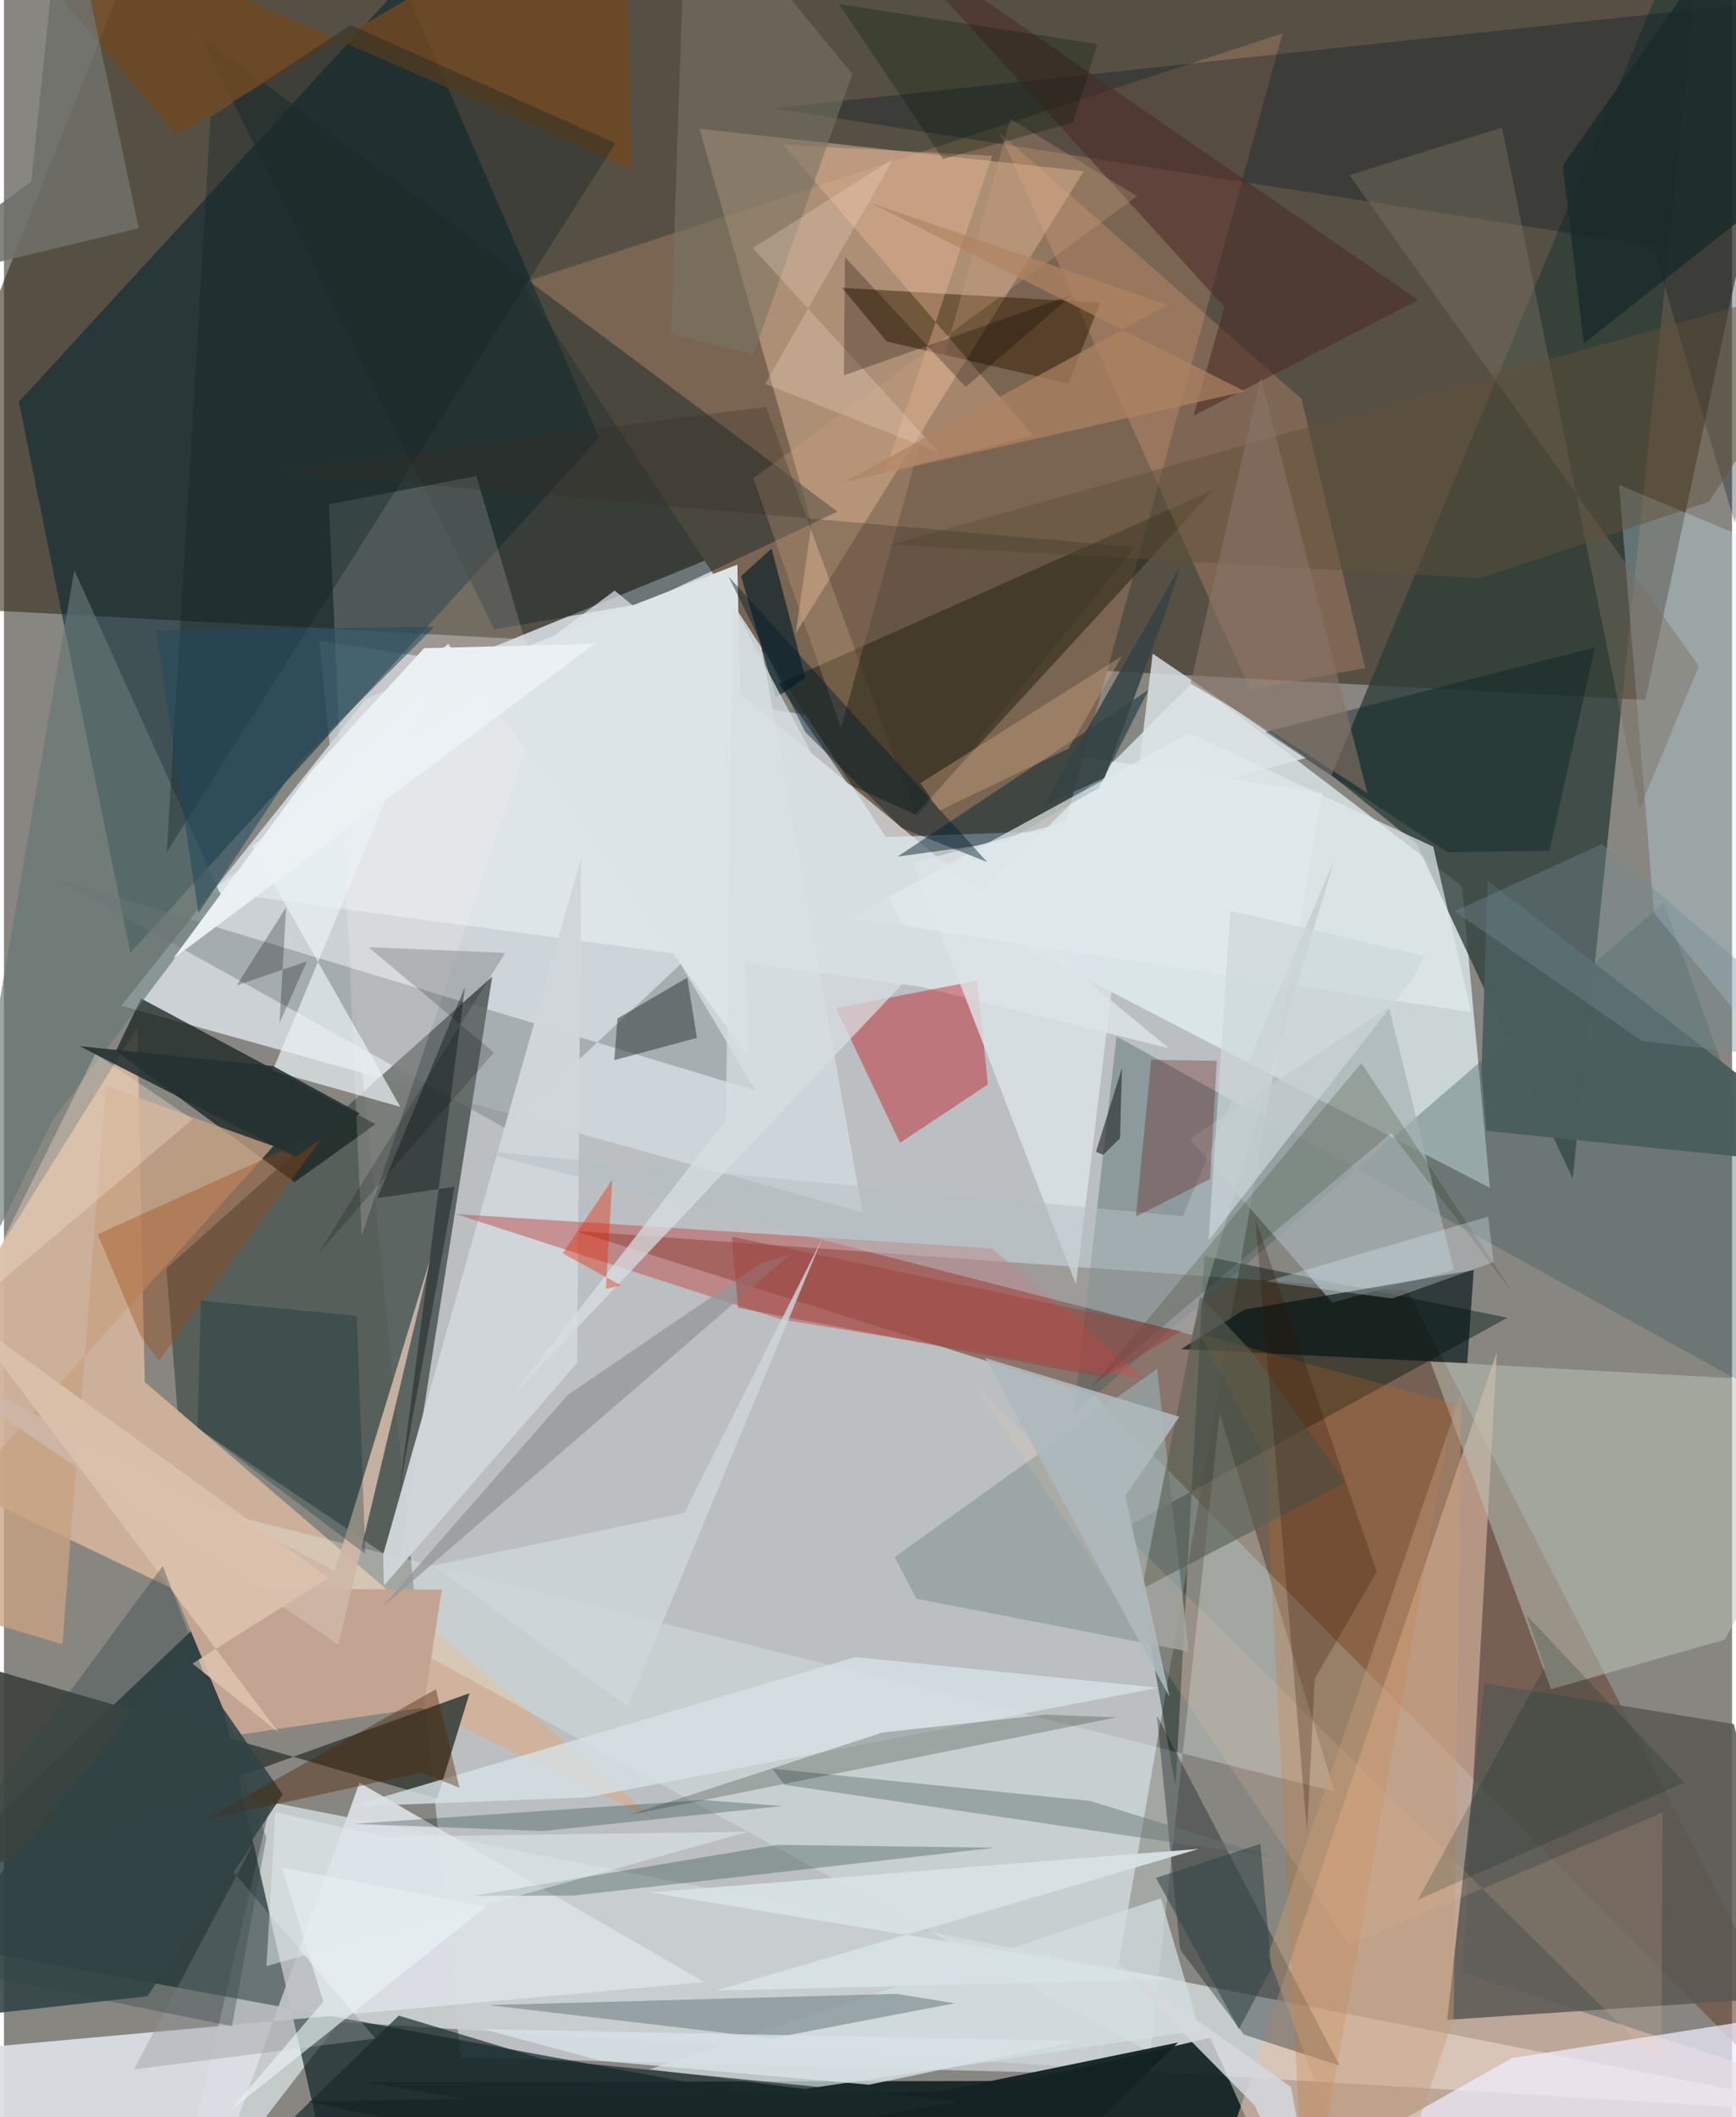 <svg xmlns="http://www.w3.org/2000/svg" width="228" height="278" viewBox="0 0 836 1024"><path fill="#878681" d="M0 0h836v1024H0z"/><path fill="#d0d6dc" fill-opacity=".71" d="M529.923 1003.141l107.82-619.527-485.194-73.617 68.388 685.111z"/><path fill="#372d1d" fill-opacity=".604" d="M78.452-62L-62 292.219l856.054 46.37L879.73-62z"/><path fill="#cfd7db" fill-opacity=".929" d="M357.641 263.557l57.67 322.747-358.495-99.861L175.087 338.09z"/><path fill="#7a6552" d="M512.38 401.82l-85.783 3.01-175.76-268.047L618.553 16.16z"/><path fill="#6d4c3a" fill-opacity=".639" d="M527.084 674.584L898 1049.89 679.074 624.283l-402.687-28.95z"/><path fill="#e5f2f5" fill-opacity=".729" d="M575.655 329.6L462.731 442.008l256.12 132.526L705.31 428.56z"/><path fill="#c9cfd1" fill-opacity=".929" d="M898 1022.851L129.127 871.645 78.789 1086l83.328-108.033z"/><path fill="#515a56" fill-opacity=".882" d="M191.283 756.48l44.914-284.133L78.576 613.415l5.534 70.928z"/><path fill="#00222e" fill-opacity=".529" d="M61.128 460.847L7.22 194.324 193.007-7.982l94.94 219.763z"/><path fill="#031b1f" fill-opacity=".639" d="M-62 934.29l517.703 95.908-291.431 53.445L96.162 783.5z"/><path fill="#2c3d38" fill-opacity=".773" d="M758.902 570.045L683.39 408.027l-41.173-33.054L824.18-62z"/><path fill="#142325" fill-opacity=".941" d="M493.814 1006.481l89.803-20.93L628.265 1086l-452.571-78.934z"/><path fill="#cfb29a" fill-opacity=".949" d="M-62 699.749L64.515 496.886l3.582 171.549 247.035 211.711z"/><path fill="#ddb798" fill-opacity=".51" d="M336.49 62.315l54.195 190.71-7.631 53.294L522.338 82.803z"/><path fill="#dbe0e5" fill-opacity=".933" d="M338.805 958.676L-62 995.004 90.957 1086l81.045-223.75z"/><path fill="#e6c0aa" fill-opacity=".561" d="M722.25 653.936L575.529 1086 898 1017.234 705.615 953.98z"/><path fill="#001711" fill-opacity=".435" d="M580.742 607.542l-13.97 256.381-22.33-126.064L727.33 637.344z"/><path fill="#182421" fill-opacity=".753" d="M66.342 482.941l-12.238 25.435 86.445 63.407 39.21-28.094z"/><path fill="#3f443e" fill-opacity=".929" d="M225.249 818.921L-62 922.577V791.154l271.614 78.717z"/><path fill="#5a5852" fill-opacity=".851" d="M836.921 833.877L716.16 814.1l-17.936 162.812 169.28-11.208z"/><path fill="#bcc3b6" fill-opacity=".518" d="M832.502 793.039L898 670.033l-207.908-11.487 58.327 158.446z"/><path fill="#232110" fill-opacity=".522" d="M374.641 330.679l210.393-93.709-144.255 156.938-32.582-14.772z"/><path fill="#405c60" fill-opacity=".373" d="M517.561 683.776L802.974 436.64 898 700.212l-359.772-198.93z"/><path fill="#212f2e" fill-opacity=".549" d="M403.223 247.461L94.791 16.956l142.45 287.48 72.466-12.75z"/><path fill="#e5ecf0" fill-opacity=".682" d="M563.559 507.022l-119.867-29.775-343.484-46.245 195.24-145.36z"/><path fill="#efedfe" fill-opacity=".718" d="M729.55 995.42L898 968.98l-74 101.183L568.956 1086z"/><path fill="#ebf8f4" fill-opacity=".286" d="M56.048 719.349L554.61 992.678l33.497-309.292 55.539 183.096z"/><path fill="#bf000b" fill-opacity=".376" d="M470.831 474.267l5.178 50.218-42.513 28.253-31.028-65.166z"/><path fill="#70777a" fill-opacity=".408" d="M242.713 545.742l84.615-79.374 36.107 61.023L24.946 424.829z"/><path fill="#01131b" fill-opacity=".298" d="M880.957-2.099l-508.9 54.461 425.598 66.669 39.669 133.915z"/><path fill="#d0efff" fill-opacity=".294" d="M883.9 277.372l-5.529 260.979-80.116-96.78-16.905-207.029z"/><path fill="#000f11" fill-opacity=".329" d="M568.988 942.871l30.877 41.193 46.352 15.013-88.444-169.245z"/><path fill="#a6b3b5" fill-opacity=".706" d="M573.621 550.804l68.963 79.182 58.877-15.728-31.459-127.179z"/><path fill="#ffb188" fill-opacity=".231" d="M481.622 64.235l146.083 128.708 30.785 130.124-55.617 10.473z"/><path fill="#d0d6da" fill-opacity=".969" d="M277.318 659.15L183.81 766.902l-.342-15.04 95.768-336.973z"/><path fill="#012430" fill-opacity=".478" d="M529.662 381.176l-45.597 25.985-51.788 7.156 121.438-80.638z"/><path fill="#bf5555" fill-opacity=".529" d="M375.854 638.118l-157.255-50.931 259.472 16.63 74.146 63.23z"/><path fill="#331d00" fill-opacity=".49" d="M514.894 185.52l15.399-39.08-124.823-7.228 21.54 25.944z"/><path fill="#dbe4e7" fill-opacity=".816" d="M439.918 417.202l190.085-50.633-74.292-50.417-37.125 305.028z"/><path fill="#001213" fill-opacity=".639" d="M600.128 633.439l-30.696 19.119 138.466 6.74 3.133-44.999z"/><path fill="#96a1a1" fill-opacity=".827" d="M430.868 753.13l126.992-91.122 15.294 136.81-131.738-25.577z"/><path fill="#c3a391" d="M211.853 768.865l-8.962 57.093-91.515 13.395-29.616-71.262z"/><path fill="#fff5ee" fill-opacity=".173" d="M157.227 243.928l15.854 353.807 87.33-259.673-31.905-107.833z"/><path fill="#ce6b18" fill-opacity=".231" d="M701.336 678.917L629.664 1086l-19.536-380.918-31.7-59.91z"/><path fill="#d3dee2" fill-opacity=".714" d="M312.416 1000.832l75.084 9.532 190.998-28.373-18.829-63.812z"/><path fill="#758589" fill-opacity=".612" d="M431.818 964.349l28.147 4.565-88.772 16.987-136.611-16.106z"/><path fill="#314244" fill-opacity=".882" d="M86.665 798.396l48.199 69.483-65.468 97.634L-62 980.16z"/><path fill="#c8a382" fill-opacity=".776" d="M-62 768.328l192.324-213.964-81.167-29.118-20.872 270.028z"/><path fill="#eaf0f3" fill-opacity=".702" d="M129.918 517.93l61.806 17.396-71.45-125.807 87.655-78.275z"/><path fill="#6d4823" fill-opacity=".851" d="M-23.326-62L303.491 81.522 300.5-62 83.12 65.192z"/><path fill="#667475" fill-opacity=".475" d="M371.707 855.432l5.845 7.805 235.882 34.98-87.91-27.135z"/><path fill="#2d3333" fill-opacity=".514" d="M295.251 512.746l1.558-20.148 33.72-19.75 4.723 29.136z"/><path fill="#011b24" fill-opacity=".627" d="M387.703 327.855l-16.356-62.572-14.736 13.351 16.842 58.839z"/><path fill="#4c2a28" fill-opacity=".561" d="M575.47 201.063l14.939-52.556L423.892-34.821 684.22 145.165z"/><path fill="#4b5e5e" fill-opacity=".969" d="M717.792 425.974l-3 92.343 2.286 28.665L898 565.386z"/><path fill="#e1eaec" fill-opacity=".694" d="M691.461 409.526l18.281 80.038-300.076-45.669L573.434 354.6z"/><path fill="#d7e1e4" fill-opacity=".8" d="M558.307 816.305L281.993 869.35l-114.328 4.398 244.265-72.293z"/><path fill="#657774" fill-opacity=".651" d="M-31.356 653.182L23.48 541.818l81.768-108.193-71.202-157.873z"/><path fill="#f7bf9f" fill-opacity=".357" d="M425.893 228.758L478.09 75.374l-101.092-5.387L497.85 210.646z"/><path fill="#06261c" fill-opacity=".263" d="M226.795 916.936l147.44-24.657 105.418 1.379-204.305 23.188z"/><path fill="#b7c0c5" fill-opacity=".506" d="M643.798 415.41l-69.022 230.278-347.027-89.26 342.485 31.8z"/><path fill="#001204" fill-opacity=".216" d="M503.792 829.321l-78.765 8.639-122.881 39.951 236.098-47.289z"/><path fill="#001c20" fill-opacity=".365" d="M747.665 411.454l22.039-98.337-159.552 40.905 88.269 58.252z"/><path fill="#5b0605" fill-opacity=".286" d="M586.762 513.065l-31.741-.492-7.403 75.821 35.883-18.166z"/><path fill="#132425" fill-opacity=".373" d="M295.822 69.261L78.773 412.023 99.963 56.61 167.65 12.1z"/><path fill="#96999c" fill-opacity=".412" d="M121.361 890.382l-10.332 15.047 68.703 80.55-116.832 14.93z"/><path fill="#dde4e8" d="M178.862 341.53l36.048-30.159 144.79 199.26-4.901-237.54z"/><path fill="#585f55" fill-opacity=".631" d="M603.67 653.761l-24.998-26.618-28.2 141.398 98.52-51.57z"/><path fill="#cdb7a7" fill-opacity=".914" d="M-62 643.84l223.77 151.562 45.016-188.383-46.754 152.762z"/><path fill="#786f61" fill-opacity=".443" d="M724.743 61.685l66.595 329.61 28.604-69.147-169.035-237.48z"/><path fill="#000401" fill-opacity=".18" d="M237.026 509.054l-84.99 97.347 90.432-145.517-66.134-2.765z"/><path fill="#9e4913" fill-opacity=".365" d="M66.092 646.138l-20.767-49.167 111.2-50.236-81.529 111.387z"/><path fill="#949599" fill-opacity=".725" d="M366.07 611.062l-93.28 63.6-90.039 102.874 197.725-170.827z"/><path fill="#787264" fill-opacity=".569" d="M330.23-62l-7.6 223.555 39.846 9.934 47.917-135.641z"/><path fill="#132223" fill-opacity=".953" d="M468.154 1086l99.872-98.121-114.83 23.605-306.164 4.928z"/><path fill="#d5d8de" fill-opacity=".847" d="M637.222 1086l-14.65-76.668-88.27-62.7 70.733 71.742z"/><path fill="#1f2605" fill-opacity=".188" d="M656.67 514.13L526.023 670.934l145.05-122.986 59.243 77.854z"/><path fill="#c99f7e" fill-opacity=".31" d="M362.538 231.34L548.093 94.87 486.9 57.516l-81.977 294.521z"/><path fill="#204a5b" fill-opacity=".561" d="M73.54 305.022l134.69-1.862-66.094 66.041L94.1 441.648z"/><path fill="#605139" fill-opacity=".478" d="M898 131.485L428.88 263.468l285.196 16.191 110.775-37.005z"/><path fill="#0b2c2e" fill-opacity=".275" d="M260.767 885.595l115.907-12.085-38.515-2.906-169.481 11.556z"/><path fill="#6f706b" fill-opacity=".863" d="M65.216 110.382L-58.73 140.286 13.21 87.82 28.77-62z"/><path fill="#dcc1ac" fill-opacity=".91" d="M91.196 804.606l65.95-41.487-175.769-126.685 151.518 201.533z"/><path fill="#d8dfe3" fill-opacity=".737" d="M244.347 677.01l104.885-135.236 3.227-249.245 92.075 172.965z"/><path fill="#00252a" fill-opacity=".271" d="M93.6 690.314l81.239 61.297-4.134-115.158-75.42-7.372z"/><path fill="#ebf0f3" fill-opacity=".98" d="M285.683 311.415L81.78 463.726l67.311-91.227 54.184-58.998z"/><path fill="#ebf4f6" fill-opacity=".631" d="M233.228 922.222l-123.91 98.736 45.202-52.827-20.169-64.903z"/><path fill="#d7e1e4" fill-opacity=".957" d="M566.46 957.235l-222.102 5.569 233.61-68.544-265.51 21.053z"/><path fill="#1a2b2a" fill-opacity=".835" d="M898 60.472L843.556-46.745 754.105 80.046l10.198 86.078z"/><path fill="#4d2300" fill-opacity=".4" d="M209 817.018l-111.86 63.15 104.74-22.858 18.517 7.373z"/><path fill="#353024" fill-opacity=".29" d="M368.64 196.73l72.874 198.615 105.54-130.708-418.417-36.863z"/><path fill="#ffcbac" fill-opacity=".149" d="M469.457 670.003L801.89 999.214l.52-122.582-151.551 63.972z"/><path fill="#e3f4ff" fill-opacity=".29" d="M718.022 588.433l2.607 22.026-48.947 17.583-61.05-8.213z"/><path fill="#301200" fill-opacity=".251" d="M664.125 760.258l-29.976 51.59-3.756 74.08-24.947-296.19z"/><path fill="#001d2c" fill-opacity=".443" d="M434.186 400.38l-46.569-46.354-37.103-75.172 125.203 138.143z"/><path fill="#cdd7da" fill-opacity=".686" d="M681.913 472.75l5.365-10.29-93.998-21.982-10.521 159.516z"/><path fill="#f6dbc8" fill-opacity=".275" d="M452.488 219.02l-84.223-33.367 62.144-109.01-68.114 43.311z"/><path fill="#c69d79" fill-opacity=".435" d="M701.298 976.658L663.773 1086l-52.367-140.194 93.657-271.936z"/><path fill="#354243" fill-opacity=".851" d="M532.404 376.226l28.962-78.307 7.85-24.452-66.273 116.121z"/><path fill="#050f11" fill-opacity=".4" d="M217.956 574.019L191.454 719.92l31.604-242.67-42.447 102.24z"/><path fill="#1b2a2c" fill-opacity=".69" d="M260.83 995.948l201.56 20.353L76.49 1086l114.503-111.115z"/><path fill="#0b0000" fill-opacity=".267" d="M406.849 124.345l-.502 57.18 110.375-38.922-51.522 44.58z"/><path fill="#f2decb" fill-opacity=".376" d="M-41.832 653.879l-19.982 69.63 106.03-213.83 47.015 31.712z"/><path fill="#000604" fill-opacity=".255" d="M146.594 464.958l-13.296 29.787 3.194-55.88-23.98 37.788z"/><path fill="#041909" fill-opacity=".29" d="M403.91 1.95l125.055 19.36-11.718 37.898-62.97 17.681z"/><path fill="#e92200" fill-opacity=".388" d="M298.46 621.674l-7.241 1.719 3.065-52.808-23.964 35.582z"/><path fill="#738c92" fill-opacity=".376" d="M701.781 440.72l90.645 62.81L898 515.49 773.014 408.323z"/><path fill="#afbabd" fill-opacity=".882" d="M474.788 656.824l93.843 28.415-26.14 38.287 21.416 97.246z"/><path fill="#9d4440" fill-opacity=".498" d="M355.117 632.539l-2.997-34.44 217.453 45.692-37.665 22.476z"/><path fill="#262a29" fill-opacity=".631" d="M540.859 516.586l-.922 33.973-8.23 8.023-3.415-1.52z"/><path fill="#af8462" fill-opacity=".69" d="M406.296 233.25l156.625-85.797-143.85-49.402 181.3 91.252z"/><path fill="#334645" fill-opacity=".365" d="M76.836 757.388l50.098 131.35-16.638 91.29L-62 944.976z"/><path fill="#243130" fill-opacity=".882" d="M140.971 559.505l31.275-20.969-41.995-22.89-93.585-9.654z"/><path fill="#d9e3e6" fill-opacity=".784" d="M289.114 996.794l129.397 11.505 101.233-21.174-287.862-5.664z"/><path fill="#ced6db" fill-opacity=".808" d="M301.672 825.467l94.2-226.482-66.752 132.848-121.378 25.34z"/><path fill="#344646" fill-opacity=".569" d="M557.307 908.263l40.121 73.134 15.69-29.448-5.278-60.165z"/><path fill="#d9af87" fill-opacity=".349" d="M514.945 362.113l-62.276 29.915-9.353-13.26 97.543-61.419z"/><path fill="#00221f" fill-opacity=".192" d="M745.296 806.398L684.06 918.793l128.732-56.635-76.205-80.966z"/><path fill="#e0ebef" fill-opacity=".525" d="M131.276 876.413l-4.307 74.521 233.21-65.024-176.531 2.452z"/><path fill="#897468" fill-opacity=".592" d="M607.98 182.483l51.57 201.044-48.328-31.147-37.145-21.751z"/></svg>